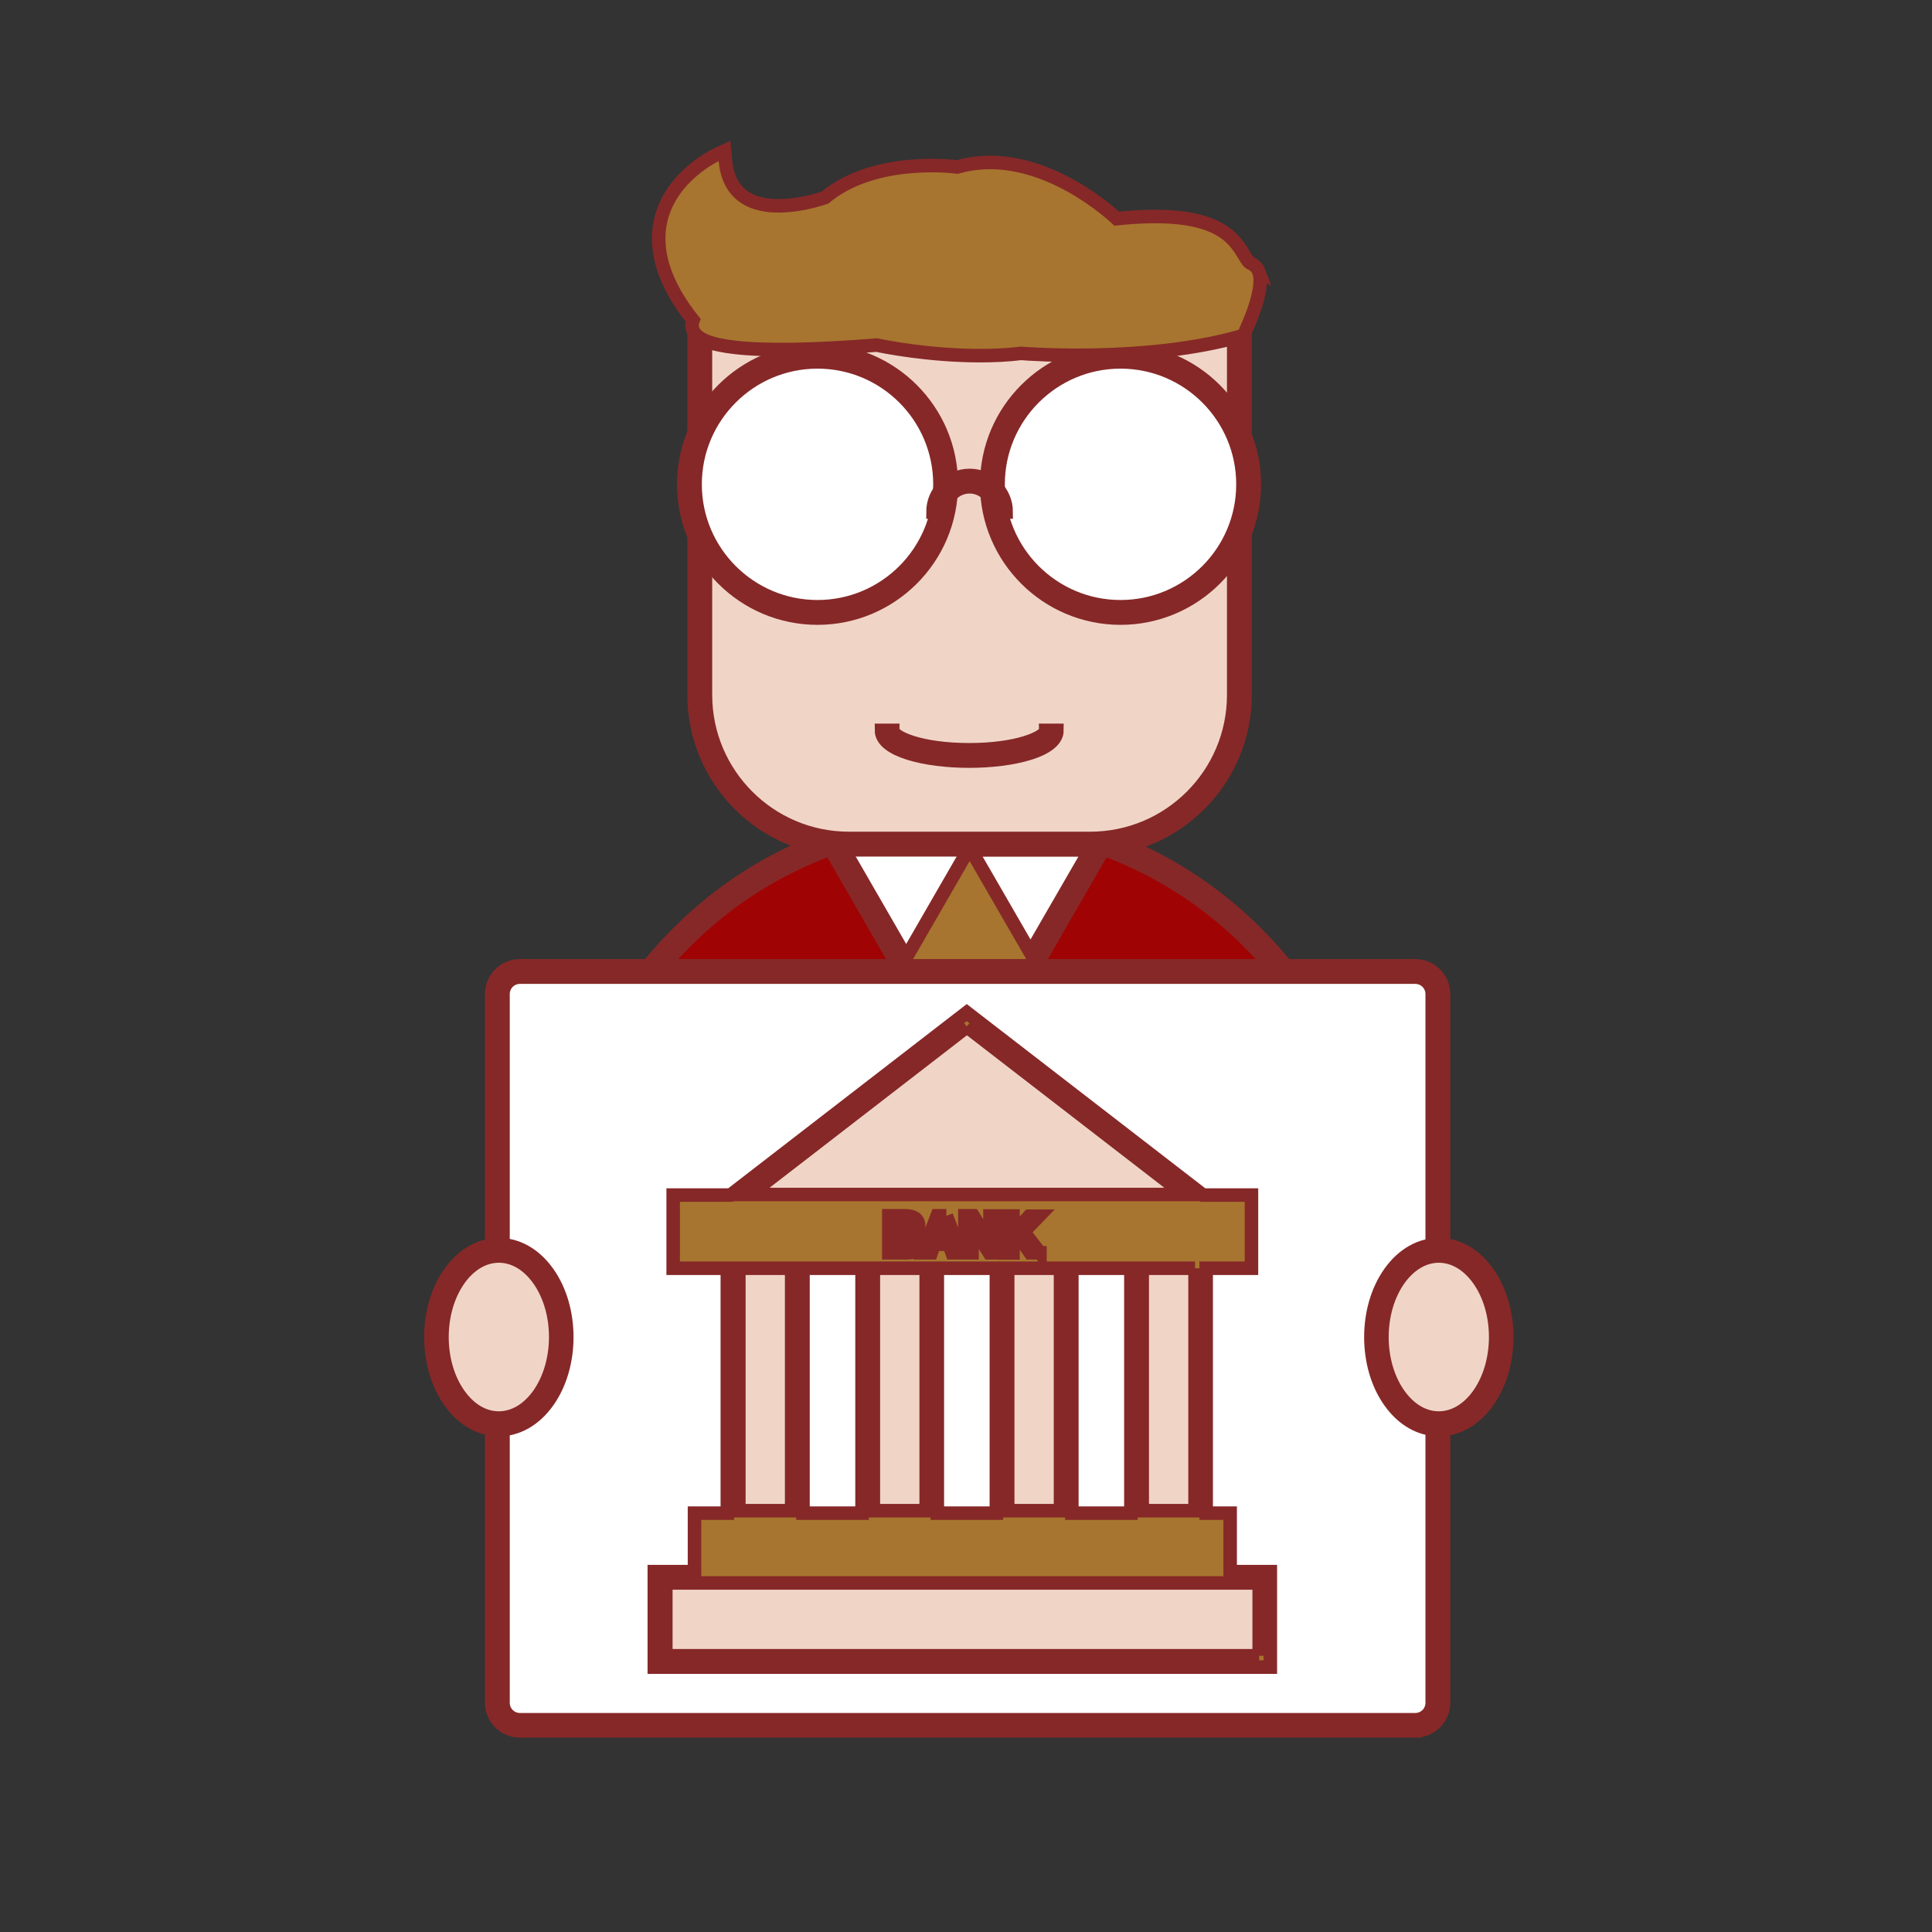 <!DOCTYPE svg PUBLIC "-//W3C//DTD SVG 1.1//EN" "http://www.w3.org/Graphics/SVG/1.1/DTD/svg11.dtd">
<!-- Uploaded to: SVG Repo, www.svgrepo.com, Transformed by: SVG Repo Mixer Tools -->
<svg width="800px" height="800px" viewBox="0 0 1024 1024" class="icon" version="1.1" xmlns="http://www.w3.org/2000/svg" fill="#862828" stroke="#862828" stroke-width="7.168">
<rect x="0" y="0" width="1024" height="1024" fill="#333333" stroke="none"/>
<g id="SVGRepo_bgCarrier" stroke-width="0"/>
<g id="SVGRepo_tracerCarrier" stroke-linecap="round" stroke-linejoin="round"/>
<g id="SVGRepo_iconCarrier">
<path d="M512.5 648.1m-214 0a214 214 0 1 0 428 0 214 214 0 1 0-428 0Z" fill="#a00303"/>
<path d="M512.5 569.4l-70.4-122h140.8z" fill="#FFFFFF"/>
<path d="M512.5 437.1c19 0 37.5 2.6 55.1 7.3H457.5c17.5-4.8 36-7.3 55-7.3z m22.5 87.3l-22.5 38.9-22.5-38.9h45z m-54.7-16.9l-33-57.2h66l-33 57.2z m34.3-57.1h63.2l-31.6 54.7-31.6-54.7z m-2.1 408.8c-116.4 0-211-94.7-211-211 0-90.9 57.8-168.6 138.6-198.2l36.7 63.6-6.3 10.9h12.6l29.4 50.9 29.4-50.9h15.4l-7.7-13.3 35.3-61.2c80.8 29.6 138.6 107.3 138.6 198.2 0 116.3-94.6 211-211 211zM666 494.6c-22.5-22.5-49-39.4-77.9-50.1l0.1-0.2h-0.5c-23.7-8.7-49.1-13.3-75.1-13.3-26 0-51.4 4.6-75.1 13.3h-0.5l0.1 0.2c-28.9 10.7-55.5 27.6-77.9 50.1-41 41-63.6 95.5-63.6 153.5s22.6 112.5 63.6 153.5 95.5 63.6 153.5 63.6 112.5-22.6 153.5-63.6 63.6-95.5 63.6-153.5S707 535.6 666 494.6z" fill="#a7752f"/>
<path d="M370.9 174.6v193.7c0 43.5 35.6 79.1 79.1 79.1h127.8c43.5 0 79.1-35.6 79.1-79.1V174.6h-286z" fill="#f0d5c7"/>
<path d="M577.8 450.4H450c-45.3 0-82.1-36.8-82.1-82.1V174.6h6v193.7c0 42 34.1 76.1 76.1 76.1h127.8c42 0 76.1-34.1 76.1-76.1V174.6h6v193.7c0 45.2-36.8 82.1-82.1 82.1z" fill="#a7752f"/>
<path d="M433.3 256.7m-67.9 0a67.9 67.9 0 1 0 135.8 0 67.9 67.9 0 1 0-135.8 0Z" fill="#FFFFFF"/>
<path d="M433.3 327.6c-39.1 0-70.9-31.8-70.9-70.9 0-39.1 31.8-70.9 70.9-70.9 39.1 0 70.9 31.8 70.9 70.9 0 39.1-31.8 70.9-70.9 70.9z m0-135.8c-35.8 0-64.9 29.1-64.9 64.9s29.1 64.9 64.9 64.9 64.9-29.1 64.9-64.9-29.1-64.9-64.9-64.9z" fill="#a7752f"/>
<path d="M593.9 256.7m-67.9 0a67.9 67.9 0 1 0 135.8 0 67.9 67.9 0 1 0-135.8 0Z" fill="#FFFFFF"/>
<path d="M593.9 327.6c-39.1 0-70.9-31.8-70.9-70.9 0-39.1 31.8-70.9 70.9-70.9 39.1 0 70.9 31.8 70.9 70.9 0.1 39.1-31.8 70.9-70.9 70.9z m0-135.8c-35.8 0-64.9 29.1-64.9 64.9s29.1 64.9 64.9 64.9 64.9-29.1 64.9-64.9-29.1-64.9-64.9-64.9z" fill="#a7752f"/>
<path d="M533.3 271.4h-6c0-7.4-6-13.4-13.4-13.4s-13.4 6-13.4 13.4h-6c0-10.7 8.7-19.4 19.4-19.4s19.4 8.7 19.4 19.4zM513.7 403.4c-23.1 0-46.5-5.6-46.5-16.3h6c0 3.5 14.3 10.3 40.5 10.3s40.5-6.8 40.5-10.3h6c0 10.7-23.4 16.3-46.5 16.3zM667.2 144c-0.8-2.1-2.3-3.6-4.2-4.4-1.3-0.5-2.3-2.3-3.7-4.6-5.6-9.2-14.9-24.6-67.4-19.1-6.8-6.3-44.7-38.8-84.5-27.4-5.8-0.7-45.2-4.6-70.1 16.2-3.7 1.3-28.1 9.2-42.4 0-6.2-4-9.8-10.8-10.5-20.4L384 80l-3.9 1.8c-1 0.5-24.4 11.4-29.9 34.9-3.7 16.2 2 34 17.1 53-0.6 1.5-0.8 3.4 0.1 5.5 2.1 4.6 9.1 7.4 22 8.9 16.3 1.9 41.6 1.5 75.3-1.2 3.7 0.8 27.5 5.6 54.7 5.6 7.1 0 14.5-0.3 21.8-1.2 4.9 0.4 67.3 4.9 116.5-9.1l1.3-0.4 0.6-1.2c1.1-2.4 11.1-23.4 7.6-32.6z" fill="#a7752f"/>
<path d="M750.1 914.4H275.6c-6.6 0-12-5.4-12-12V526.9c0-6.6 5.4-12 12-12h474.5c6.6 0 12 5.4 12 12v375.6c0 6.5-5.4 11.9-12 11.9z" fill="#FFFFFF"/>
<path d="M750.1 917.4H275.6c-8.3 0-15-6.7-15-15V526.9c0-8.3 6.7-15 15-15h474.5c8.3 0 15 6.7 15 15v375.6c0 8.2-6.7 14.9-15 14.9zM275.6 517.9c-5 0-9 4-9 9v375.6c0 5 4 9 9 9h474.5c5 0 9-4 9-9V526.9c0-5-4-9-9-9H275.6z" fill="#a7752f"/>
<path d="M287.8 741.2c-12.9 18-33.9 18-46.8 0-12.9-18-12.9-47.1 0-65 12.9-18 33.9-18 46.8 0 12.9 17.9 12.9 47 0 65z" fill="#f0d5c7"/>
<path d="M264.4 757.7c-9.8 0-19-5.2-25.8-14.7-13.6-18.9-13.6-49.7 0-68.6 6.8-9.5 16-14.7 25.8-14.7s19 5.2 25.8 14.7c13.6 18.9 13.6 49.7 0 68.6-6.8 9.5-16 14.7-25.8 14.7z m0-92c-7.8 0-15.3 4.3-21 12.2-12.2 17-12.2 44.6 0 61.5 5.7 7.9 13.1 12.2 21 12.2 7.8 0 15.3-4.3 21-12.2 12.2-17 12.2-44.6 0-61.5-5.7-7.9-13.1-12.2-21-12.2z" fill="#a7752f"/>
<path d="M786 741.2c-12.9 18-33.9 18-46.8 0-12.9-18-12.9-47.1 0-65 12.9-18 33.9-18 46.8 0 12.9 17.9 12.9 47 0 65z" fill="#f0d5c7"/>
<path d="M762.6 757.7c-9.8 0-19-5.2-25.8-14.7-13.6-18.9-13.6-49.7 0-68.6 6.8-9.5 16-14.7 25.8-14.7s19 5.2 25.8 14.7c13.6 18.9 13.6 49.7 0 68.6-6.8 9.5-16 14.7-25.8 14.7z m0-92c-7.8 0-15.3 4.3-21 12.2-12.2 17-12.2 44.6 0 61.5 5.7 7.9 13.1 12.2 21 12.2 7.8 0 15.3-4.3 21-12.2 12.2-17 12.2-44.6 0-61.5-5.7-7.9-13.2-12.2-21-12.2z" fill="#a7752f"/>
<path d="M512.5 540.4l-123.9 95.7h247.8zM349.9 836h320.5v44.6H349.9zM388.6 668.9h34v134.8h-34zM459.9 668.9h34v134.8h-34zM531.1 668.9h34v134.8h-34zM602.4 668.9h34v134.8h-34z" fill="#f0d5c7"/>
<path d="M652 833v-31h-12.7V672.2h24v-38.8h-25.7l-125.2-96.7-125.2 96.7h-30.4v38.8h28.7V802h-17.4v31h-21.3v50.6h326.5V833H652zM512.5 544.2l115.1 88.9H397.4l115.1-88.9z m120.9 128v128.5h-28V672.2h28z m-34 0V802h-31.3V672.2h31.3z m-37.3 0v128.5h-28V672.2h28z m-34 0V802h-31.3V672.2h31.3z m-37.2 0v128.5h-28V672.2h28z m-34 0V802h-31.3V672.2h31.3z m-37.3 0v128.5h-28V672.2h28z m247.8 205.4H352.9V839h314.5v38.6z" fill="#a7752f"/>
<path d="M480.5 664h-9.4v-19.6h9c4.3 0.1 6.5 1.7 6.8 4.7 0.1 2.4-1.2 3.9-3.8 4.6v0.1c2.8 0.5 4.3 2 4.6 4.6 0.1 3.7-2.3 5.6-7.2 5.6z m-1.1-16.5h-4.2v5h4.2c2.1-0.1 3.1-0.9 3.2-2.6 0-1.6-1.1-2.4-3.2-2.4z m0.5 8.1h-4.7v5.5h4.7c2.4 0 3.6-0.9 3.6-2.8-0.2-1.8-1.4-2.7-3.6-2.7zM501.6 644.4l7.5 19.6h-4.5l-1.6-4.5h-7.8l-1.6 4.5h-4.4l7.5-19.6h4.9z m-2.5 3.3c-0.1 0.6-0.3 1.2-0.5 1.8-0.1 0.1-0.9 2.4-2.4 6.9h6c-1.6-4.5-2.5-6.8-2.5-7-0.1-0.1-0.1-0.3-0.2-0.6-0.2-0.5-0.3-0.9-0.4-1.1zM528.5 664h-4.2c-5.2-8.1-7.9-12.3-8.1-12.7-0.6-0.9-0.9-1.6-1.1-2 0.1 0.6 0.1 1.7 0.1 3.5V664h-3.8v-19.6h4.4c5 8 7.6 12.2 7.9 12.6 0.6 1 1 1.7 1 2h0.1c-0.1-0.4-0.1-1.4-0.1-3v-11.5h3.8V664zM551.2 664H546l-5.9-8.5-3.2 3.3v5.3h-4.1v-19.6h4.1v9.4l8.6-9.3h5.1l-8 8.3 8.6 11.1z" fill="#FFFFFF"/>
</g>
</svg>